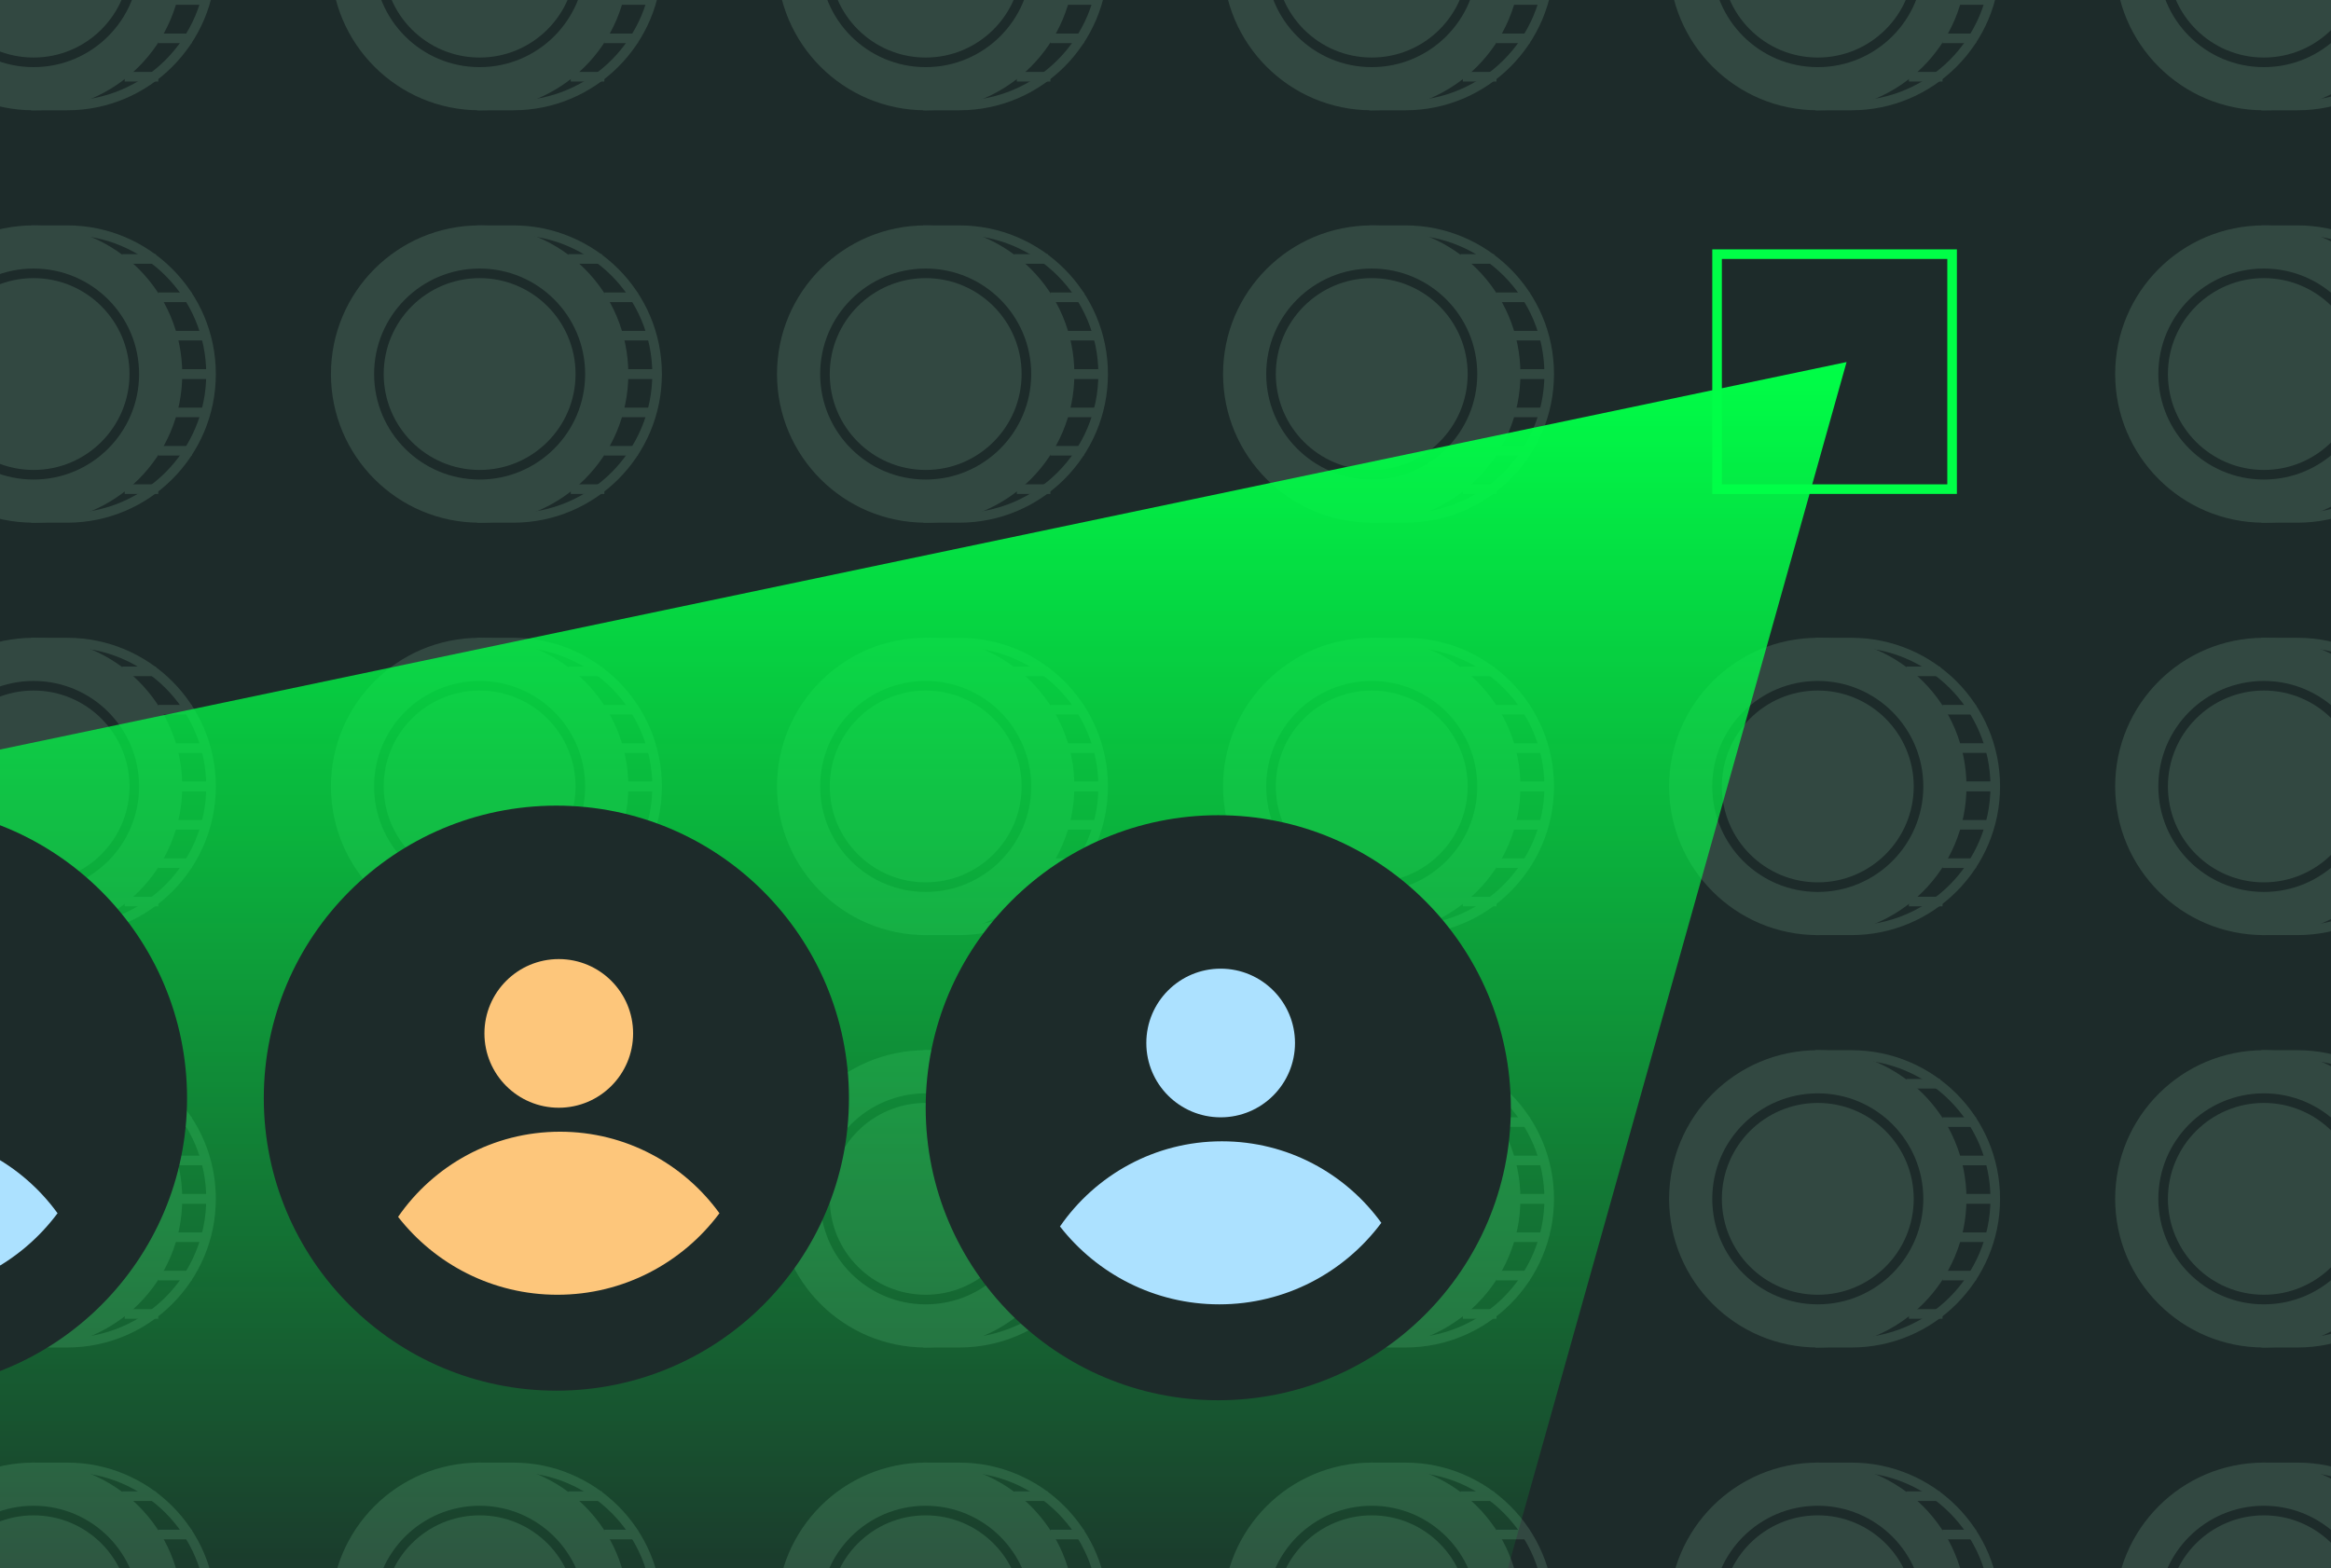 <svg width="486" height="327" viewBox="0 0 486 327" fill="none" xmlns="http://www.w3.org/2000/svg">
<g clip-path="url(#clip0_1537_1375)">
<rect width="486" height="327" fill="#1D2B2A"/>
<path d="M44 -8C44 8.569 30.569 22 14 22H7.5V-38H14C30.569 -38 44 -24.569 44 -8Z" stroke="#324841" stroke-width="2"/>
<path d="M26 16H33M33 8H40M36.5 0H43.5" stroke="#324841" stroke-width="2"/>
<circle cx="7" cy="-8" r="30" fill="#324841" stroke="#324841" stroke-width="2"/>
<circle cx="7" cy="-8" r="21" fill="#324841" stroke="#1D2B2A" stroke-width="2"/>
<path d="M137 -8C137 8.569 123.569 22 107 22H100.5V-38H107C123.569 -38 137 -24.569 137 -8Z" stroke="#324841" stroke-width="2"/>
<path d="M119 16H126M126 8H133M129.5 0H136.5" stroke="#324841" stroke-width="2"/>
<circle cx="100" cy="-8" r="30" fill="#324841" stroke="#324841" stroke-width="2"/>
<circle cx="100" cy="-8" r="21" fill="#324841" stroke="#1D2B2A" stroke-width="2"/>
<path d="M230 -8C230 8.569 216.569 22 200 22H193.5V-38H200C216.569 -38 230 -24.569 230 -8Z" stroke="#324841" stroke-width="2"/>
<path d="M212 16H219M219 8H226M222.5 0H229.5" stroke="#324841" stroke-width="2"/>
<circle cx="193" cy="-8" r="30" fill="#324841" stroke="#324841" stroke-width="2"/>
<circle cx="193" cy="-8" r="21" fill="#324841" stroke="#1D2B2A" stroke-width="2"/>
<path d="M323 -8C323 8.569 309.569 22 293 22H286.5V-38H293C309.569 -38 323 -24.569 323 -8Z" stroke="#324841" stroke-width="2"/>
<path d="M305 16H312M312 8H319M315.5 0H322.5" stroke="#324841" stroke-width="2"/>
<circle cx="286" cy="-8" r="30" fill="#324841" stroke="#324841" stroke-width="2"/>
<circle cx="286" cy="-8" r="21" fill="#324841" stroke="#1D2B2A" stroke-width="2"/>
<path d="M416 -8C416 8.569 402.569 22 386 22H379.5V-38H386C402.569 -38 416 -24.569 416 -8Z" stroke="#324841" stroke-width="2"/>
<path d="M398 16H405M405 8H412M408.5 0H415.5" stroke="#324841" stroke-width="2"/>
<circle cx="379" cy="-8" r="30" fill="#324841" stroke="#324841" stroke-width="2"/>
<circle cx="379" cy="-8" r="21" fill="#324841" stroke="#1D2B2A" stroke-width="2"/>
<path d="M509 -8C509 8.569 495.569 22 479 22H472.5V-38H479C495.569 -38 509 -24.569 509 -8Z" stroke="#324841" stroke-width="2"/>
<circle cx="472" cy="-8" r="30" fill="#324841" stroke="#324841" stroke-width="2"/>
<circle cx="472" cy="-8" r="21" fill="#324841" stroke="#1D2B2A" stroke-width="2"/>
<path d="M44 78C44 94.569 30.569 108 14 108H7.5V48H14C30.569 48 44 61.431 44 78Z" stroke="#324841" stroke-width="2"/>
<path d="M37.5 78H44.5M36.5 70H43.5M33 62H40" stroke="#324841" stroke-width="2"/>
<path d="M37.5 78H44.5M25.5 54H32.5" stroke="#324841" stroke-width="2"/>
<path d="M26 102H33M33 94H40M36.5 86H43.5" stroke="#324841" stroke-width="2"/>
<circle cx="7" cy="78" r="30" fill="#324841" stroke="#324841" stroke-width="2"/>
<circle cx="7" cy="78" r="21" fill="#324841" stroke="#1D2B2A" stroke-width="2"/>
<path d="M137 78C137 94.569 123.569 108 107 108H100.5V48H107C123.569 48 137 61.431 137 78Z" stroke="#324841" stroke-width="2"/>
<path d="M130.5 78H137.5M129.5 70H136.5M126 62H133" stroke="#324841" stroke-width="2"/>
<path d="M130.5 78H137.5M118.5 54H125.5" stroke="#324841" stroke-width="2"/>
<path d="M119 102H126M126 94H133M129.5 86H136.5" stroke="#324841" stroke-width="2"/>
<circle cx="100" cy="78" r="30" fill="#324841" stroke="#324841" stroke-width="2"/>
<circle cx="100" cy="78" r="21" fill="#324841" stroke="#1D2B2A" stroke-width="2"/>
<path d="M230 78C230 94.569 216.569 108 200 108H193.5V48H200C216.569 48 230 61.431 230 78Z" stroke="#324841" stroke-width="2"/>
<path d="M223.5 78H230.5M222.5 70H229.5M219 62H226" stroke="#324841" stroke-width="2"/>
<path d="M223.5 78H230.5M211.5 54H218.5" stroke="#324841" stroke-width="2"/>
<path d="M212 102H219M219 94H226M222.5 86H229.5" stroke="#324841" stroke-width="2"/>
<circle cx="193" cy="78" r="30" fill="#324841" stroke="#324841" stroke-width="2"/>
<circle cx="193" cy="78" r="21" fill="#324841" stroke="#1D2B2A" stroke-width="2"/>
<path d="M323 78C323 94.569 309.569 108 293 108H286.5V48H293C309.569 48 323 61.431 323 78Z" stroke="#324841" stroke-width="2"/>
<path d="M316.5 78H323.5M315.5 70H322.5M312 62H319" stroke="#324841" stroke-width="2"/>
<path d="M316.5 78H323.5M304.5 54H311.5" stroke="#324841" stroke-width="2"/>
<path d="M305 102H312M312 94H319M315.5 86H322.5" stroke="#324841" stroke-width="2"/>
<circle cx="286" cy="78" r="30" fill="#324841" stroke="#324841" stroke-width="2"/>
<circle cx="286" cy="78" r="21" fill="#324841" stroke="#1D2B2A" stroke-width="2"/>
<path d="M509 78C509 94.569 495.569 108 479 108H472.5V48H479C495.569 48 509 61.431 509 78Z" stroke="#324841" stroke-width="2"/>
<circle cx="472" cy="78" r="30" fill="#324841" stroke="#324841" stroke-width="2"/>
<circle cx="472" cy="78" r="21" fill="#324841" stroke="#1D2B2A" stroke-width="2"/>
<path d="M44 164C44 180.569 30.569 194 14 194H7.5V134H14C30.569 134 44 147.431 44 164Z" stroke="#324841" stroke-width="2"/>
<path d="M37.5 164H44.5M36.5 156H43.5M33 148H40" stroke="#324841" stroke-width="2"/>
<path d="M37.5 164H44.5M25.5 140H32.5" stroke="#324841" stroke-width="2"/>
<path d="M26 188H33M33 180H40M36.5 172H43.5" stroke="#324841" stroke-width="2"/>
<circle cx="7" cy="164" r="30" fill="#324841" stroke="#324841" stroke-width="2"/>
<circle cx="7" cy="164" r="21" fill="#324841" stroke="#1D2B2A" stroke-width="2"/>
<path d="M137 164C137 180.569 123.569 194 107 194H100.5V134H107C123.569 134 137 147.431 137 164Z" stroke="#324841" stroke-width="2"/>
<path d="M130.5 164H137.5M129.5 156H136.5M126 148H133" stroke="#324841" stroke-width="2"/>
<path d="M130.5 164H137.5M118.5 140H125.5" stroke="#324841" stroke-width="2"/>
<path d="M119 188H126M126 180H133M129.5 172H136.5" stroke="#324841" stroke-width="2"/>
<circle cx="100" cy="164" r="30" fill="#324841" stroke="#324841" stroke-width="2"/>
<circle cx="100" cy="164" r="21" fill="#324841" stroke="#1D2B2A" stroke-width="2"/>
<path d="M230 164C230 180.569 216.569 194 200 194H193.5V134H200C216.569 134 230 147.431 230 164Z" stroke="#324841" stroke-width="2"/>
<path d="M223.5 164H230.5M222.5 156H229.5M219 148H226" stroke="#324841" stroke-width="2"/>
<path d="M223.5 164H230.5M211.5 140H218.5" stroke="#324841" stroke-width="2"/>
<path d="M212 188H219M219 180H226M222.5 172H229.5" stroke="#324841" stroke-width="2"/>
<circle cx="193" cy="164" r="30" fill="#324841" stroke="#324841" stroke-width="2"/>
<circle cx="193" cy="164" r="21" fill="#324841" stroke="#1D2B2A" stroke-width="2"/>
<path d="M323 164C323 180.569 309.569 194 293 194H286.5V134H293C309.569 134 323 147.431 323 164Z" stroke="#324841" stroke-width="2"/>
<path d="M316.5 164H323.5M315.5 156H322.5M312 148H319" stroke="#324841" stroke-width="2"/>
<path d="M316.5 164H323.5M304.5 140H311.5" stroke="#324841" stroke-width="2"/>
<path d="M305 188H312M312 180H319M315.5 172H322.5" stroke="#324841" stroke-width="2"/>
<circle cx="286" cy="164" r="30" fill="#324841" stroke="#324841" stroke-width="2"/>
<circle cx="286" cy="164" r="21" fill="#324841" stroke="#1D2B2A" stroke-width="2"/>
<path d="M416 164C416 180.569 402.569 194 386 194H379.5V134H386C402.569 134 416 147.431 416 164Z" stroke="#324841" stroke-width="2"/>
<path d="M409.5 164H416.5M408.5 156H415.5M405 148H412" stroke="#324841" stroke-width="2"/>
<path d="M409.5 164H416.5M397.5 140H404.5" stroke="#324841" stroke-width="2"/>
<path d="M398 188H405M405 180H412M408.5 172H415.5" stroke="#324841" stroke-width="2"/>
<circle cx="379" cy="164" r="30" fill="#324841" stroke="#324841" stroke-width="2"/>
<circle cx="379" cy="164" r="21" fill="#324841" stroke="#1D2B2A" stroke-width="2"/>
<path d="M509 164C509 180.569 495.569 194 479 194H472.5V134H479C495.569 134 509 147.431 509 164Z" stroke="#324841" stroke-width="2"/>
<circle cx="472" cy="164" r="30" fill="#324841" stroke="#324841" stroke-width="2"/>
<circle cx="472" cy="164" r="21" fill="#324841" stroke="#1D2B2A" stroke-width="2"/>
<path d="M44 250C44 266.569 30.569 280 14 280H7.5V220H14C30.569 220 44 233.431 44 250Z" stroke="#324841" stroke-width="2"/>
<path d="M37.5 250H44.5M36.5 242H43.5M33 234H40" stroke="#324841" stroke-width="2"/>
<path d="M37.5 250H44.5M25.5 226H32.5" stroke="#324841" stroke-width="2"/>
<path d="M26 274H33M33 266H40M36.5 258H43.5" stroke="#324841" stroke-width="2"/>
<circle cx="7" cy="250" r="30" fill="#324841" stroke="#324841" stroke-width="2"/>
<circle cx="7" cy="250" r="21" fill="#324841" stroke="#1D2B2A" stroke-width="2"/>
<path d="M137 250C137 266.569 123.569 280 107 280H100.5V220H107C123.569 220 137 233.431 137 250Z" stroke="#324841" stroke-width="2"/>
<path d="M130.5 250H137.5M129.5 242H136.5M126 234H133" stroke="#324841" stroke-width="2"/>
<path d="M130.5 250H137.5M118.5 226H125.5" stroke="#324841" stroke-width="2"/>
<path d="M119 274H126M126 266H133M129.5 258H136.5" stroke="#324841" stroke-width="2"/>
<circle cx="100" cy="250" r="30" fill="#324841" stroke="#324841" stroke-width="2"/>
<circle cx="100" cy="250" r="21" fill="#324841" stroke="#1D2B2A" stroke-width="2"/>
<path d="M230 250C230 266.569 216.569 280 200 280H193.5V220H200C216.569 220 230 233.431 230 250Z" stroke="#324841" stroke-width="2"/>
<path d="M223.5 250H230.5M222.5 242H229.5M219 234H226" stroke="#324841" stroke-width="2"/>
<path d="M223.5 250H230.5M211.5 226H218.5" stroke="#324841" stroke-width="2"/>
<path d="M212 274H219M219 266H226M222.5 258H229.5" stroke="#324841" stroke-width="2"/>
<circle cx="193" cy="250" r="30" fill="#324841" stroke="#324841" stroke-width="2"/>
<circle cx="193" cy="250" r="21" fill="#324841" stroke="#1D2B2A" stroke-width="2"/>
<path d="M323 250C323 266.569 309.569 280 293 280H286.5V220H293C309.569 220 323 233.431 323 250Z" stroke="#324841" stroke-width="2"/>
<path d="M316.5 250H323.5M315.5 242H322.5M312 234H319" stroke="#324841" stroke-width="2"/>
<path d="M316.5 250H323.5M304.5 226H311.5" stroke="#324841" stroke-width="2"/>
<path d="M305 274H312M312 266H319M315.5 258H322.5" stroke="#324841" stroke-width="2"/>
<circle cx="286" cy="250" r="30" fill="#324841" stroke="#324841" stroke-width="2"/>
<circle cx="286" cy="250" r="21" fill="#324841" stroke="#1D2B2A" stroke-width="2"/>
<path d="M416 250C416 266.569 402.569 280 386 280H379.5V220H386C402.569 220 416 233.431 416 250Z" stroke="#324841" stroke-width="2"/>
<path d="M409.5 250H416.5M408.5 242H415.5M405 234H412" stroke="#324841" stroke-width="2"/>
<path d="M409.5 250H416.5M397.5 226H404.5" stroke="#324841" stroke-width="2"/>
<path d="M398 274H405M405 266H412M408.5 258H415.5" stroke="#324841" stroke-width="2"/>
<circle cx="379" cy="250" r="30" fill="#324841" stroke="#324841" stroke-width="2"/>
<circle cx="379" cy="250" r="21" fill="#324841" stroke="#1D2B2A" stroke-width="2"/>
<path d="M509 250C509 266.569 495.569 280 479 280H472.5V220H479C495.569 220 509 233.431 509 250Z" stroke="#324841" stroke-width="2"/>
<circle cx="472" cy="250" r="30" fill="#324841" stroke="#324841" stroke-width="2"/>
<circle cx="472" cy="250" r="21" fill="#324841" stroke="#1D2B2A" stroke-width="2"/>
<path d="M44 336C44 352.569 30.569 366 14 366H7.5V306H14C30.569 306 44 319.431 44 336Z" stroke="#324841" stroke-width="2"/>
<path d="M37.5 336H44.5M36.5 328H43.5M33 320H40" stroke="#324841" stroke-width="2"/>
<path d="M37.5 336H44.5M25.5 312H32.5" stroke="#324841" stroke-width="2"/>
<circle cx="7" cy="336" r="30" fill="#324841" stroke="#324841" stroke-width="2"/>
<circle cx="7" cy="336" r="21" fill="#324841" stroke="#1D2B2A" stroke-width="2"/>
<path d="M137 336C137 352.569 123.569 366 107 366H100.5V306H107C123.569 306 137 319.431 137 336Z" stroke="#324841" stroke-width="2"/>
<path d="M130.5 336H137.5M129.5 328H136.5M126 320H133" stroke="#324841" stroke-width="2"/>
<path d="M130.5 336H137.5M118.5 312H125.5" stroke="#324841" stroke-width="2"/>
<circle cx="100" cy="336" r="30" fill="#324841" stroke="#324841" stroke-width="2"/>
<circle cx="100" cy="336" r="21" fill="#324841" stroke="#1D2B2A" stroke-width="2"/>
<path d="M230 336C230 352.569 216.569 366 200 366H193.5V306H200C216.569 306 230 319.431 230 336Z" stroke="#324841" stroke-width="2"/>
<path d="M223.5 336H230.5M222.5 328H229.5M219 320H226" stroke="#324841" stroke-width="2"/>
<path d="M223.5 336H230.5M211.5 312H218.5" stroke="#324841" stroke-width="2"/>
<circle cx="193" cy="336" r="30" fill="#324841" stroke="#324841" stroke-width="2"/>
<circle cx="193" cy="336" r="21" fill="#324841" stroke="#1D2B2A" stroke-width="2"/>
<path d="M323 336C323 352.569 309.569 366 293 366H286.5V306H293C309.569 306 323 319.431 323 336Z" stroke="#324841" stroke-width="2"/>
<path d="M316.5 336H323.5M315.5 328H322.5M312 320H319" stroke="#324841" stroke-width="2"/>
<path d="M316.5 336H323.5M304.5 312H311.5" stroke="#324841" stroke-width="2"/>
<circle cx="286" cy="336" r="30" fill="#324841" stroke="#324841" stroke-width="2"/>
<circle cx="286" cy="336" r="21" fill="#324841" stroke="#1D2B2A" stroke-width="2"/>
<path d="M416 336C416 352.569 402.569 366 386 366H379.5V306H386C402.569 306 416 319.431 416 336Z" stroke="#324841" stroke-width="2"/>
<path d="M409.5 336H416.5M408.5 328H415.5M405 320H412" stroke="#324841" stroke-width="2"/>
<path d="M409.5 336H416.5M397.5 312H404.5" stroke="#324841" stroke-width="2"/>
<circle cx="379" cy="336" r="30" fill="#324841" stroke="#324841" stroke-width="2"/>
<circle cx="379" cy="336" r="21" fill="#324841" stroke="#1D2B2A" stroke-width="2"/>
<path d="M509 336C509 352.569 495.569 366 479 366H472.5V306H479C495.569 306 509 319.431 509 336Z" stroke="#324841" stroke-width="2"/>
<circle cx="472" cy="336" r="30" fill="#324841" stroke="#324841" stroke-width="2"/>
<circle cx="472" cy="336" r="21" fill="#324841" stroke="#1D2B2A" stroke-width="2"/>
<rect x="358" y="53" width="49" height="49" stroke="#00FF47" stroke-width="2"/>
<path d="M-20 160.5L385 75.5L308.5 348H-20V160.5Z" fill="url(#paint0_linear_1537_1375)"/>
<circle cx="254" cy="231" r="61" fill="#1D2B2A"/>
<circle cx="254.5" cy="217.5" r="15.5" fill="#ACE1FF"/>
<path d="M221 255.759C228.416 245.027 240.774 238 254.767 238C268.429 238 280.533 244.698 288 255.003C280.307 265.322 268.036 272 254.212 272C240.728 272 228.722 265.647 221 255.759Z" fill="#ACE1FF"/>
<circle cx="116" cy="229" r="61" fill="#1D2B2A"/>
<circle cx="116.5" cy="215.5" r="15.5" fill="#FDC67B"/>
<path d="M83 253.759C90.416 243.027 102.774 236 116.767 236C130.429 236 142.533 242.698 150 253.003C142.307 263.322 130.036 270 116.212 270C102.728 270 90.722 263.647 83 253.759Z" fill="#FDC67B"/>
<circle cx="-22" cy="229" r="61" fill="#1D2B2A"/>
<path d="M-55 253.759C-47.584 243.027 -35.226 236 -21.233 236C-7.571 236 4.533 242.698 12 253.003C4.307 263.322 -7.964 270 -21.788 270C-35.272 270 -47.278 263.647 -55 253.759Z" fill="#ACE1FF"/>
</g>
<defs>
<linearGradient id="paint0_linear_1537_1375" x1="182.5" y1="75.5" x2="182.5" y2="348" gradientUnits="userSpaceOnUse">
<stop stop-color="#00FF47"/>
<stop offset="1" stop-color="#00FF47" stop-opacity="0"/>
</linearGradient>
<clipPath id="clip0_1537_1375">
<rect width="486" height="327" fill="white"/>
</clipPath>
</defs>
</svg>
